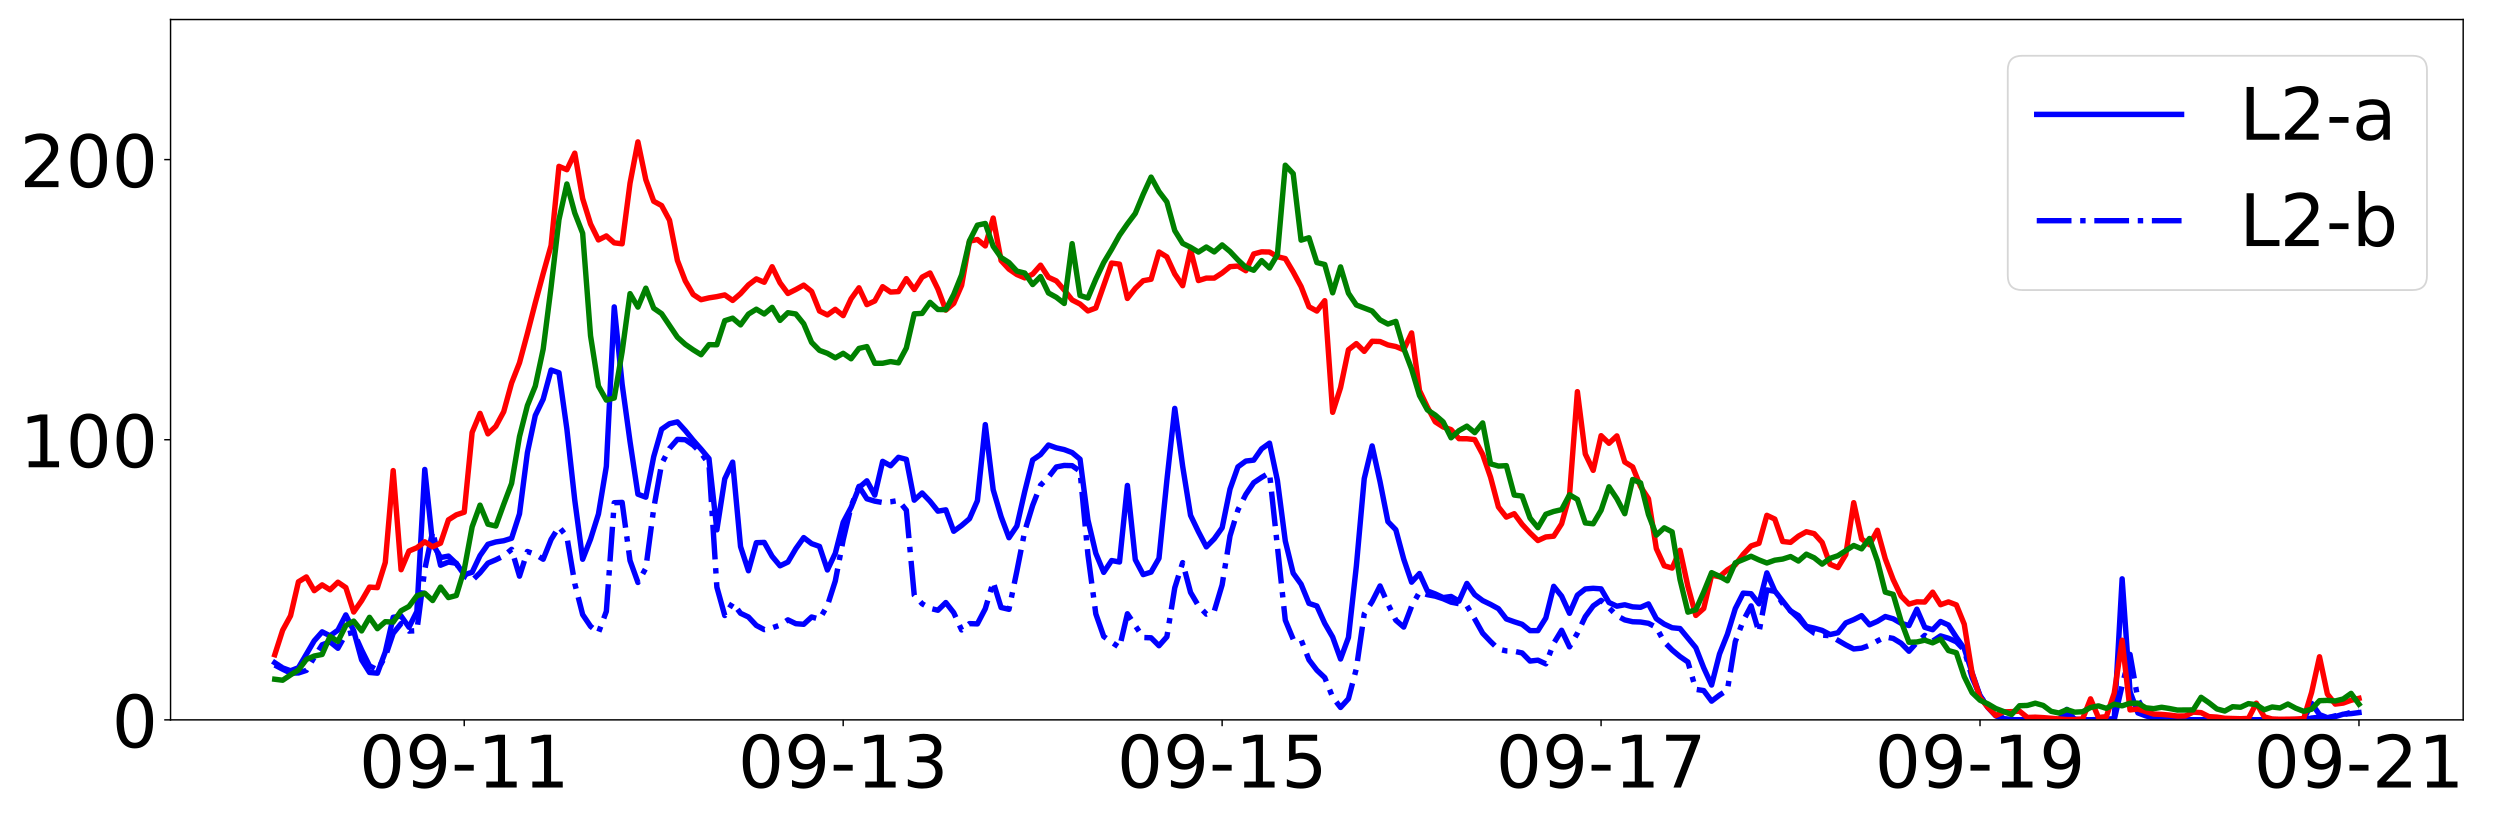 <?xml version="1.0" encoding="utf-8" standalone="no"?>
<!DOCTYPE svg PUBLIC "-//W3C//DTD SVG 1.1//EN"
  "http://www.w3.org/Graphics/SVG/1.1/DTD/svg11.dtd">
<!-- Created with matplotlib (https://matplotlib.org/) -->
<svg height="454.32pt" version="1.1" viewBox="0 0 1380.96 454.32" width="1380.96pt" xmlns="http://www.w3.org/2000/svg" xmlns:xlink="http://www.w3.org/1999/xlink">
 <defs>
  <style type="text/css">*{stroke-linecap:butt;stroke-linejoin:round;}</style>
 </defs>
 <g id="figure_1">
  <g id="patch_1">
   <path d="M 0 454.32 
L 1380.96 454.32 
L 1380.96 0 
L 0 0 
z
" style="fill:#ffffff;"/>
  </g>
  <g id="axes_1">
   <g id="patch_2">
    <path d="M 94.21 397.64 
L 1360.622 397.64 
L 1360.622 10.8 
L 94.21 10.8 
z
" style="fill:#ffffff;"/>
   </g>
   <g id="matplotlib.axis_1">
    <g id="xtick_1">
     <g id="line2d_1">
      <defs>
       <path d="M 0 0 
L 0 3.5 
" id="m751864c326" style="stroke:#000000;stroke-width:0.8;"/>
      </defs>
      <g>
       <use style="stroke:#000000;stroke-width:0.8;" x="256.436" xlink:href="#m751864c326" y="397.64"/>
      </g>
     </g>
     <g id="text_1">
      <!-- 09-11 -->
      <g transform="translate(198.321 435.034)scale(0.4 -0.4)">
       <defs>
        <path d="M 31.781 66.406 
Q 24.172 66.406 20.328 58.906 
Q 16.5 51.422 16.5 36.375 
Q 16.5 21.391 20.328 13.891 
Q 24.172 6.391 31.781 6.391 
Q 39.453 6.391 43.281 13.891 
Q 47.125 21.391 47.125 36.375 
Q 47.125 51.422 43.281 58.906 
Q 39.453 66.406 31.781 66.406 
z
M 31.781 74.219 
Q 44.047 74.219 50.516 64.516 
Q 56.984 54.828 56.984 36.375 
Q 56.984 17.969 50.516 8.266 
Q 44.047 -1.422 31.781 -1.422 
Q 19.531 -1.422 13.062 8.266 
Q 6.594 17.969 6.594 36.375 
Q 6.594 54.828 13.062 64.516 
Q 19.531 74.219 31.781 74.219 
z
" id="DejaVuSans-48"/>
        <path d="M 10.984 1.516 
L 10.984 10.5 
Q 14.703 8.734 18.5 7.812 
Q 22.312 6.891 25.984 6.891 
Q 35.75 6.891 40.891 13.453 
Q 46.047 20.016 46.781 33.406 
Q 43.953 29.203 39.594 26.953 
Q 35.25 24.703 29.984 24.703 
Q 19.047 24.703 12.672 31.312 
Q 6.297 37.938 6.297 49.422 
Q 6.297 60.641 12.938 67.422 
Q 19.578 74.219 30.609 74.219 
Q 43.266 74.219 49.922 64.516 
Q 56.594 54.828 56.594 36.375 
Q 56.594 19.141 48.406 8.859 
Q 40.234 -1.422 26.422 -1.422 
Q 22.703 -1.422 18.891 -0.688 
Q 15.094 0.047 10.984 1.516 
z
M 30.609 32.422 
Q 37.25 32.422 41.125 36.953 
Q 45.016 41.5 45.016 49.422 
Q 45.016 57.281 41.125 61.844 
Q 37.25 66.406 30.609 66.406 
Q 23.969 66.406 20.094 61.844 
Q 16.219 57.281 16.219 49.422 
Q 16.219 41.5 20.094 36.953 
Q 23.969 32.422 30.609 32.422 
z
" id="DejaVuSans-57"/>
        <path d="M 4.891 31.391 
L 31.203 31.391 
L 31.203 23.391 
L 4.891 23.391 
z
" id="DejaVuSans-45"/>
        <path d="M 12.406 8.297 
L 28.516 8.297 
L 28.516 63.922 
L 10.984 60.406 
L 10.984 69.391 
L 28.422 72.906 
L 38.281 72.906 
L 38.281 8.297 
L 54.391 8.297 
L 54.391 0 
L 12.406 0 
z
" id="DejaVuSans-49"/>
       </defs>
       <use xlink:href="#DejaVuSans-48"/>
       <use x="63.623" xlink:href="#DejaVuSans-57"/>
       <use x="127.246" xlink:href="#DejaVuSans-45"/>
       <use x="163.33" xlink:href="#DejaVuSans-49"/>
       <use x="226.953" xlink:href="#DejaVuSans-49"/>
      </g>
     </g>
    </g>
    <g id="xtick_2">
     <g id="line2d_2">
      <g>
       <use style="stroke:#000000;stroke-width:0.8;" x="465.761" xlink:href="#m751864c326" y="397.64"/>
      </g>
     </g>
     <g id="text_2">
      <!-- 09-13 -->
      <g transform="translate(407.645 435.034)scale(0.4 -0.4)">
       <defs>
        <path d="M 40.578 39.312 
Q 47.656 37.797 51.625 33 
Q 55.609 28.219 55.609 21.188 
Q 55.609 10.406 48.188 4.484 
Q 40.766 -1.422 27.094 -1.422 
Q 22.516 -1.422 17.656 -0.516 
Q 12.797 0.391 7.625 2.203 
L 7.625 11.719 
Q 11.719 9.328 16.594 8.109 
Q 21.484 6.891 26.812 6.891 
Q 36.078 6.891 40.938 10.547 
Q 45.797 14.203 45.797 21.188 
Q 45.797 27.641 41.281 31.266 
Q 36.766 34.906 28.719 34.906 
L 20.219 34.906 
L 20.219 43.016 
L 29.109 43.016 
Q 36.375 43.016 40.234 45.922 
Q 44.094 48.828 44.094 54.297 
Q 44.094 59.906 40.109 62.906 
Q 36.141 65.922 28.719 65.922 
Q 24.656 65.922 20.016 65.031 
Q 15.375 64.156 9.812 62.312 
L 9.812 71.094 
Q 15.438 72.656 20.344 73.438 
Q 25.25 74.219 29.594 74.219 
Q 40.828 74.219 47.359 69.109 
Q 53.906 64.016 53.906 55.328 
Q 53.906 49.266 50.438 45.094 
Q 46.969 40.922 40.578 39.312 
z
" id="DejaVuSans-51"/>
       </defs>
       <use xlink:href="#DejaVuSans-48"/>
       <use x="63.623" xlink:href="#DejaVuSans-57"/>
       <use x="127.246" xlink:href="#DejaVuSans-45"/>
       <use x="163.33" xlink:href="#DejaVuSans-49"/>
       <use x="226.953" xlink:href="#DejaVuSans-51"/>
      </g>
     </g>
    </g>
    <g id="xtick_3">
     <g id="line2d_3">
      <g>
       <use style="stroke:#000000;stroke-width:0.8;" x="675.085" xlink:href="#m751864c326" y="397.64"/>
      </g>
     </g>
     <g id="text_3">
      <!-- 09-15 -->
      <g transform="translate(616.97 435.034)scale(0.4 -0.4)">
       <defs>
        <path d="M 10.797 72.906 
L 49.516 72.906 
L 49.516 64.594 
L 19.828 64.594 
L 19.828 46.734 
Q 21.969 47.469 24.109 47.828 
Q 26.266 48.188 28.422 48.188 
Q 40.625 48.188 47.75 41.5 
Q 54.891 34.812 54.891 23.391 
Q 54.891 11.625 47.562 5.094 
Q 40.234 -1.422 26.906 -1.422 
Q 22.312 -1.422 17.547 -0.641 
Q 12.797 0.141 7.719 1.703 
L 7.719 11.625 
Q 12.109 9.234 16.797 8.062 
Q 21.484 6.891 26.703 6.891 
Q 35.156 6.891 40.078 11.328 
Q 45.016 15.766 45.016 23.391 
Q 45.016 31 40.078 35.438 
Q 35.156 39.891 26.703 39.891 
Q 22.75 39.891 18.812 39.016 
Q 14.891 38.141 10.797 36.281 
z
" id="DejaVuSans-53"/>
       </defs>
       <use xlink:href="#DejaVuSans-48"/>
       <use x="63.623" xlink:href="#DejaVuSans-57"/>
       <use x="127.246" xlink:href="#DejaVuSans-45"/>
       <use x="163.33" xlink:href="#DejaVuSans-49"/>
       <use x="226.953" xlink:href="#DejaVuSans-53"/>
      </g>
     </g>
    </g>
    <g id="xtick_4">
     <g id="line2d_4">
      <g>
       <use style="stroke:#000000;stroke-width:0.8;" x="884.41" xlink:href="#m751864c326" y="397.64"/>
      </g>
     </g>
     <g id="text_4">
      <!-- 09-17 -->
      <g transform="translate(826.294 435.034)scale(0.4 -0.4)">
       <defs>
        <path d="M 8.203 72.906 
L 55.078 72.906 
L 55.078 68.703 
L 28.609 0 
L 18.312 0 
L 43.219 64.594 
L 8.203 64.594 
z
" id="DejaVuSans-55"/>
       </defs>
       <use xlink:href="#DejaVuSans-48"/>
       <use x="63.623" xlink:href="#DejaVuSans-57"/>
       <use x="127.246" xlink:href="#DejaVuSans-45"/>
       <use x="163.33" xlink:href="#DejaVuSans-49"/>
       <use x="226.953" xlink:href="#DejaVuSans-55"/>
      </g>
     </g>
    </g>
    <g id="xtick_5">
     <g id="line2d_5">
      <g>
       <use style="stroke:#000000;stroke-width:0.8;" x="1093.734" xlink:href="#m751864c326" y="397.64"/>
      </g>
     </g>
     <g id="text_5">
      <!-- 09-19 -->
      <g transform="translate(1035.618 435.034)scale(0.4 -0.4)">
       <use xlink:href="#DejaVuSans-48"/>
       <use x="63.623" xlink:href="#DejaVuSans-57"/>
       <use x="127.246" xlink:href="#DejaVuSans-45"/>
       <use x="163.33" xlink:href="#DejaVuSans-49"/>
       <use x="226.953" xlink:href="#DejaVuSans-57"/>
      </g>
     </g>
    </g>
    <g id="xtick_6">
     <g id="line2d_6">
      <g>
       <use style="stroke:#000000;stroke-width:0.8;" x="1303.058" xlink:href="#m751864c326" y="397.64"/>
      </g>
     </g>
     <g id="text_6">
      <!-- 09-21 -->
      <g transform="translate(1244.943 435.034)scale(0.4 -0.4)">
       <defs>
        <path d="M 19.188 8.297 
L 53.609 8.297 
L 53.609 0 
L 7.328 0 
L 7.328 8.297 
Q 12.938 14.109 22.625 23.891 
Q 32.328 33.688 34.812 36.531 
Q 39.547 41.844 41.422 45.531 
Q 43.312 49.219 43.312 52.781 
Q 43.312 58.594 39.234 62.25 
Q 35.156 65.922 28.609 65.922 
Q 23.969 65.922 18.812 64.312 
Q 13.672 62.703 7.812 59.422 
L 7.812 69.391 
Q 13.766 71.781 18.938 73 
Q 24.125 74.219 28.422 74.219 
Q 39.75 74.219 46.484 68.547 
Q 53.219 62.891 53.219 53.422 
Q 53.219 48.922 51.531 44.891 
Q 49.859 40.875 45.406 35.406 
Q 44.188 33.984 37.641 27.219 
Q 31.109 20.453 19.188 8.297 
z
" id="DejaVuSans-50"/>
       </defs>
       <use xlink:href="#DejaVuSans-48"/>
       <use x="63.623" xlink:href="#DejaVuSans-57"/>
       <use x="127.246" xlink:href="#DejaVuSans-45"/>
       <use x="163.33" xlink:href="#DejaVuSans-50"/>
       <use x="226.953" xlink:href="#DejaVuSans-49"/>
      </g>
     </g>
    </g>
   </g>
   <g id="matplotlib.axis_2">
    <g id="ytick_1">
     <g id="line2d_7">
      <defs>
       <path d="M 0 0 
L -3.5 0 
" id="m284dd7ec17" style="stroke:#000000;stroke-width:0.8;"/>
      </defs>
      <g>
       <use style="stroke:#000000;stroke-width:0.8;" x="94.21" xlink:href="#m284dd7ec17" y="397.64"/>
      </g>
     </g>
     <g id="text_7">
      <!-- 0 -->
      <g transform="translate(61.76 412.837)scale(0.4 -0.4)">
       <use xlink:href="#DejaVuSans-48"/>
      </g>
     </g>
    </g>
    <g id="ytick_2">
     <g id="line2d_8">
      <g>
       <use style="stroke:#000000;stroke-width:0.8;" x="94.21" xlink:href="#m284dd7ec17" y="242.904"/>
      </g>
     </g>
     <g id="text_8">
      <!-- 100 -->
      <g transform="translate(10.86 258.101)scale(0.4 -0.4)">
       <use xlink:href="#DejaVuSans-49"/>
       <use x="63.623" xlink:href="#DejaVuSans-48"/>
       <use x="127.246" xlink:href="#DejaVuSans-48"/>
      </g>
     </g>
    </g>
    <g id="ytick_3">
     <g id="line2d_9">
      <g>
       <use style="stroke:#000000;stroke-width:0.8;" x="94.21" xlink:href="#m284dd7ec17" y="88.168"/>
      </g>
     </g>
     <g id="text_9">
      <!-- 200 -->
      <g transform="translate(10.86 103.365)scale(0.4 -0.4)">
       <use xlink:href="#DejaVuSans-50"/>
       <use x="63.623" xlink:href="#DejaVuSans-48"/>
       <use x="127.246" xlink:href="#DejaVuSans-48"/>
      </g>
     </g>
    </g>
   </g>
   <g id="line2d_10">
    <path clip-path="url(#p7eadf912c4)" d="M 151.774 366.064 
L 156.135 368.932 
L 160.496 370.519 
L 164.857 368.831 
L 173.579 353.95 
L 177.94 349.022 
L 182.301 351.207 
L 186.662 348.102 
L 191.023 339.665 
L 195.383 348.388 
L 199.744 364.52 
L 204.105 371.464 
L 208.466 371.85 
L 212.827 360.143 
L 217.188 340.972 
L 221.549 340.259 
L 225.91 346.486 
L 230.271 337.78 
L 234.632 259.33 
L 238.993 300.434 
L 243.354 307.986 
L 247.715 307.174 
L 252.075 311.3 
L 256.436 317.454 
L 260.797 316.121 
L 265.158 306.91 
L 269.519 300.667 
L 273.88 299.365 
L 278.241 298.697 
L 282.602 297.333 
L 286.963 283.845 
L 291.324 250.03 
L 295.685 229.498 
L 300.046 220.5 
L 304.407 204.397 
L 308.767 205.892 
L 313.128 236.972 
L 317.489 276.304 
L 321.85 308.922 
L 326.211 297.8 
L 330.572 283.942 
L 334.933 257.629 
L 339.294 169.529 
L 343.655 212.202 
L 348.016 243.946 
L 352.377 272.982 
L 356.738 274.622 
L 361.099 252.256 
L 365.459 237.093 
L 369.82 234.059 
L 374.181 233.041 
L 378.542 237.85 
L 382.903 243.188 
L 387.264 248.095 
L 391.625 253.309 
L 395.986 292.679 
L 400.347 264.497 
L 404.708 255.282 
L 409.069 301.941 
L 413.43 315.278 
L 417.791 299.773 
L 422.152 299.614 
L 426.512 307.322 
L 430.873 312.543 
L 435.234 310.465 
L 439.595 303.091 
L 443.956 296.96 
L 448.317 300.286 
L 452.678 301.832 
L 457.039 314.847 
L 461.4 305.647 
L 465.761 288.522 
L 470.122 280.294 
L 474.483 269.338 
L 478.844 265.601 
L 483.204 273.499 
L 487.565 254.851 
L 491.926 257.275 
L 496.287 252.617 
L 500.648 253.744 
L 505.009 276.281 
L 509.37 272.322 
L 513.731 276.894 
L 518.092 282.361 
L 522.453 281.626 
L 526.814 293.456 
L 531.175 290.267 
L 535.536 286.525 
L 539.896 276.595 
L 544.257 234.552 
L 548.618 270.531 
L 552.979 285.356 
L 557.34 297.023 
L 561.701 290.589 
L 566.062 271.463 
L 570.423 254.07 
L 574.784 251.09 
L 579.145 245.822 
L 583.506 247.38 
L 587.867 248.351 
L 592.228 250.003 
L 596.588 253.635 
L 600.949 287.186 
L 605.31 305.647 
L 609.671 316.164 
L 614.032 309.641 
L 618.393 310.437 
L 622.754 268.161 
L 627.115 309.148 
L 631.476 317.396 
L 635.837 316.024 
L 640.198 308.406 
L 644.559 265.348 
L 648.92 225.597 
L 653.281 257.552 
L 657.641 284.672 
L 662.002 293.751 
L 666.363 302.089 
L 670.724 297.644 
L 675.085 291.537 
L 679.446 270.158 
L 683.807 257.885 
L 688.168 254.684 
L 692.529 254.167 
L 696.89 247.928 
L 701.251 244.793 
L 705.612 265.356 
L 709.973 298.829 
L 714.333 316.626 
L 718.694 322.679 
L 723.055 333.293 
L 727.416 334.742 
L 731.777 344.373 
L 736.138 351.906 
L 740.499 364.019 
L 744.86 352.135 
L 749.221 312.765 
L 753.582 264.361 
L 757.943 246.331 
L 762.304 266.055 
L 766.665 288.153 
L 771.025 292.629 
L 775.386 308.817 
L 779.747 321.58 
L 784.108 316.809 
L 788.469 326.42 
L 792.83 328.071 
L 797.191 330.092 
L 801.552 329.482 
L 805.913 332.054 
L 810.274 322.287 
L 814.635 328.495 
L 818.996 331.743 
L 823.357 333.856 
L 827.717 336.238 
L 832.078 341.898 
L 836.439 343.448 
L 840.8 344.859 
L 845.161 348.359 
L 849.522 348.347 
L 853.883 341.366 
L 858.244 323.883 
L 862.605 329.287 
L 866.966 338.767 
L 871.327 328.747 
L 875.688 325.34 
L 880.049 324.963 
L 884.41 325.274 
L 888.77 332.799 
L 893.131 334.851 
L 897.492 334.07 
L 901.853 335.22 
L 906.214 335.476 
L 910.575 333.584 
L 914.936 341.77 
L 919.297 344.742 
L 923.658 346.758 
L 928.019 347.193 
L 936.741 357.776 
L 941.102 368.887 
L 945.462 378.398 
L 949.823 361.28 
L 954.184 350.36 
L 958.545 336.187 
L 962.906 327.629 
L 967.267 327.959 
L 971.628 333.542 
L 975.989 316.455 
L 980.35 326.409 
L 989.072 337.524 
L 993.433 340.061 
L 997.794 345.977 
L 1002.154 346.968 
L 1006.515 348.223 
L 1010.876 350.507 
L 1015.237 349.532 
L 1019.598 344.082 
L 1023.959 342.275 
L 1028.32 340.072 
L 1032.681 345.127 
L 1037.042 343.204 
L 1041.403 340.55 
L 1045.764 341.801 
L 1050.125 344.291 
L 1054.486 345.534 
L 1058.846 336.521 
L 1063.207 346.514 
L 1067.568 347.846 
L 1071.929 343.297 
L 1076.29 345.251 
L 1080.651 351.995 
L 1085.012 358.231 
L 1089.373 371.727 
L 1093.734 384.396 
L 1098.095 390.833 
L 1102.456 395.453 
L 1106.817 397.147 
L 1111.178 397.555 
L 1119.899 397.617 
L 1137.343 397.628 
L 1141.704 391.859 
L 1146.065 397.624 
L 1154.787 397.562 
L 1159.148 397.485 
L 1167.87 396.976 
L 1172.231 319.734 
L 1176.591 382.022 
L 1180.952 393.798 
L 1185.313 395.433 
L 1189.674 396.649 
L 1194.035 397.201 
L 1198.396 397.473 
L 1211.479 397.578 
L 1224.562 397.613 
L 1246.366 397.624 
L 1255.088 397.492 
L 1263.81 397.621 
L 1268.171 397.446 
L 1272.532 397.411 
L 1276.893 388.53 
L 1281.254 394.726 
L 1285.615 396.44 
L 1289.975 395.845 
L 1294.336 394.509 
L 1298.697 394.194 
L 1303.058 393.615 
L 1303.058 393.615 
" style="fill:none;stroke:#0000ff;stroke-linecap:square;stroke-width:3;"/>
   </g>
   <g id="line2d_11">
    <path clip-path="url(#p7eadf912c4)" d="M 151.774 367.36 
L 156.135 369.664 
L 160.496 371.785 
L 164.857 371.735 
L 169.218 370.313 
L 173.579 363.067 
L 177.94 356.168 
L 182.301 354.548 
L 186.662 358.091 
L 191.023 350.266 
L 195.383 349.295 
L 199.744 359.012 
L 204.105 367.784 
L 208.466 370.049 
L 212.827 362.722 
L 217.188 349.839 
L 221.549 344.443 
L 225.91 348.6 
L 230.271 348.394 
L 234.632 314.598 
L 238.993 293.534 
L 243.354 312.213 
L 247.715 310.461 
L 252.075 311.148 
L 256.436 318.289 
L 260.797 320.647 
L 265.158 316.393 
L 269.519 311.075 
L 273.88 309.218 
L 278.241 307.104 
L 282.602 303.456 
L 286.963 318.25 
L 291.324 304.637 
L 295.685 306.23 
L 300.046 308.899 
L 304.407 297.994 
L 308.767 290.993 
L 313.128 296.452 
L 317.489 322.368 
L 321.85 339.489 
L 326.211 345.966 
L 330.572 349.532 
L 334.933 337.718 
L 339.294 277.699 
L 343.655 277.508 
L 348.016 309.653 
L 352.377 321.739 
L 356.738 313.883 
L 361.099 280.884 
L 365.459 256.261 
L 369.82 247.738 
L 374.181 242.695 
L 378.542 242.893 
L 382.903 245.884 
L 387.264 250.189 
L 391.625 256.428 
L 395.986 324.342 
L 400.347 340.002 
L 404.708 332.947 
L 409.069 338.759 
L 413.43 340.826 
L 417.791 345.48 
L 422.152 347.78 
L 426.512 346.805 
L 430.873 345.301 
L 435.234 342.399 
L 439.595 344.509 
L 443.956 344.847 
L 448.317 340.818 
L 452.678 342.007 
L 457.039 334.54 
L 461.4 320.946 
L 465.761 298.173 
L 470.122 279.727 
L 474.483 268.666 
L 478.844 275.519 
L 483.204 276.821 
L 487.565 277.586 
L 491.926 277.194 
L 496.287 276.44 
L 500.648 281.856 
L 505.009 328.728 
L 509.37 333.507 
L 513.731 336.024 
L 518.092 337.096 
L 522.453 332.838 
L 526.814 338.429 
L 531.175 347.967 
L 535.536 344.478 
L 539.896 344.625 
L 544.257 336.238 
L 548.618 321.42 
L 552.979 335.558 
L 557.34 336.587 
L 561.701 315.461 
L 566.062 293.363 
L 570.423 279.167 
L 574.784 268.006 
L 579.145 263.565 
L 583.506 257.943 
L 587.867 257.097 
L 592.228 257.229 
L 596.588 260.298 
L 600.949 306.389 
L 605.31 339.105 
L 609.671 351.556 
L 614.032 354.734 
L 618.393 357.632 
L 622.754 339.035 
L 631.476 352.151 
L 635.837 352.306 
L 640.198 356.688 
L 644.559 351.762 
L 648.92 324.699 
L 653.281 310.791 
L 657.641 327.221 
L 662.002 334.633 
L 666.363 339.233 
L 670.724 337.632 
L 675.085 323.064 
L 679.446 296.032 
L 683.807 281.692 
L 688.168 273.099 
L 692.529 266.626 
L 696.89 263.709 
L 701.251 261.187 
L 709.973 342.566 
L 714.333 353.106 
L 718.694 353.394 
L 723.055 364.482 
L 727.416 370.204 
L 731.777 374.318 
L 736.138 385.126 
L 740.499 390.783 
L 744.86 385.985 
L 749.221 369.369 
L 753.582 339.113 
L 757.943 332.318 
L 762.304 323.678 
L 766.665 333.596 
L 771.025 342.601 
L 775.386 346.381 
L 779.747 334.89 
L 784.108 327.061 
L 788.469 328.491 
L 792.83 329.307 
L 797.191 330.744 
L 801.552 332.636 
L 805.913 333.472 
L 810.274 334.614 
L 814.635 341.968 
L 818.996 349.769 
L 823.357 354.361 
L 827.717 358.569 
L 832.078 359.548 
L 836.439 359.761 
L 840.8 360.69 
L 845.161 365.158 
L 849.522 364.672 
L 853.883 366.704 
L 858.244 355.387 
L 862.605 348.153 
L 866.966 357.314 
L 871.327 349.789 
L 875.688 340.632 
L 880.049 334.699 
L 884.41 331.63 
L 888.77 335.69 
L 893.131 340.092 
L 897.492 342.427 
L 901.853 343.44 
L 906.214 343.596 
L 910.575 344.299 
L 914.936 346.533 
L 919.297 354.621 
L 923.658 359.046 
L 928.019 362.687 
L 932.38 365.682 
L 936.741 380.806 
L 941.102 381.459 
L 945.462 387.3 
L 949.823 383.984 
L 954.184 381.195 
L 958.545 354.404 
L 962.906 342.935 
L 967.267 334.68 
L 971.628 349.295 
L 975.989 325.861 
L 980.35 326.615 
L 984.711 333.312 
L 993.433 341.51 
L 997.794 346.502 
L 1002.154 349.726 
L 1006.515 350.814 
L 1010.876 351.172 
L 1019.598 356.242 
L 1023.959 358.468 
L 1028.32 358.036 
L 1032.681 356.451 
L 1037.042 354.058 
L 1041.403 351.832 
L 1045.764 352.663 
L 1050.125 355.301 
L 1054.486 359.73 
L 1058.846 354.89 
L 1063.207 350.989 
L 1067.568 354.148 
L 1071.929 351.257 
L 1076.29 352.555 
L 1080.651 354.52 
L 1085.012 359.066 
L 1089.373 374.291 
L 1093.734 384.245 
L 1098.095 390.573 
L 1102.456 393.46 
L 1106.817 397.015 
L 1111.178 397.535 
L 1119.899 397.64 
L 1137.343 397.636 
L 1141.704 395.767 
L 1146.065 397.232 
L 1150.426 397.624 
L 1167.87 397.547 
L 1172.231 378.627 
L 1176.591 361.498 
L 1180.952 386.35 
L 1185.313 394.4 
L 1189.674 396.805 
L 1194.035 397.488 
L 1198.396 397.601 
L 1211.479 397.632 
L 1250.727 397.636 
L 1259.449 397.617 
L 1272.532 397.621 
L 1276.893 396.638 
L 1281.254 396.164 
L 1285.615 396.56 
L 1289.975 395.402 
L 1294.336 394.847 
L 1298.697 393.409 
L 1303.058 392.621 
L 1303.058 392.621 
" style="fill:none;stroke:#0000ff;stroke-dasharray:19.2,4.8,3,4.8;stroke-dashoffset:0;stroke-width:3;"/>
   </g>
   <g id="line2d_12">
    <path clip-path="url(#p7eadf912c4)" d="M 151.774 361.665 
L 156.135 348.126 
L 160.496 340.138 
L 164.857 321.374 
L 169.218 318.693 
L 173.579 326.269 
L 177.94 323.064 
L 182.301 325.775 
L 186.662 321.599 
L 191.023 324.559 
L 195.383 338.064 
L 199.744 331.836 
L 204.105 324.303 
L 208.466 324.598 
L 212.827 310.698 
L 217.188 259.948 
L 221.549 314.699 
L 225.91 304.377 
L 230.271 302.543 
L 234.632 299.284 
L 238.993 302.011 
L 243.354 300.03 
L 247.715 287.151 
L 252.075 284.385 
L 256.436 282.94 
L 260.797 238.864 
L 265.158 228.348 
L 269.519 239.661 
L 273.88 235.515 
L 278.241 227.415 
L 282.602 211.549 
L 286.963 200.399 
L 291.324 184.202 
L 295.685 167.291 
L 300.046 151.079 
L 304.407 135.597 
L 308.767 91.887 
L 313.128 93.74 
L 317.489 84.607 
L 321.85 109.7 
L 326.211 123.713 
L 330.572 132.532 
L 334.933 130.322 
L 339.294 134.144 
L 343.655 134.673 
L 348.016 101.196 
L 352.377 78.375 
L 356.738 99.245 
L 361.099 111.169 
L 365.459 113.546 
L 369.82 121.642 
L 374.181 143.841 
L 378.542 155.166 
L 382.903 162.68 
L 387.264 165.543 
L 391.625 164.533 
L 395.986 163.849 
L 400.347 162.909 
L 404.708 165.955 
L 409.069 162.182 
L 413.43 157.369 
L 417.791 154.059 
L 422.152 155.912 
L 426.512 147.342 
L 430.873 156.227 
L 435.234 162.112 
L 439.595 159.91 
L 443.956 157.501 
L 448.317 160.997 
L 452.678 171.805 
L 457.039 173.95 
L 461.4 170.865 
L 465.761 174.338 
L 470.122 165.069 
L 474.483 158.977 
L 478.844 168.27 
L 483.204 166.25 
L 487.565 158.363 
L 491.926 161.324 
L 496.287 161.067 
L 500.648 153.919 
L 505.009 159.914 
L 509.37 153.084 
L 513.731 150.795 
L 518.092 159.692 
L 522.453 171.285 
L 526.814 167.617 
L 531.175 157.625 
L 535.536 133.262 
L 539.896 132.287 
L 544.257 135.842 
L 548.618 120.458 
L 552.979 143.915 
L 557.34 148.663 
L 561.701 151.646 
L 566.062 153.499 
L 570.423 151.44 
L 574.784 146.479 
L 579.145 153.165 
L 583.506 155.17 
L 587.867 160.189 
L 592.228 165.694 
L 596.588 167.928 
L 600.949 171.751 
L 605.31 170.127 
L 614.032 145.314 
L 618.393 145.904 
L 622.754 164.855 
L 627.115 159.276 
L 631.476 155.057 
L 635.837 154.253 
L 640.198 139.199 
L 644.559 141.899 
L 648.92 151.34 
L 653.281 157.804 
L 657.641 138.025 
L 662.002 154.976 
L 666.363 153.616 
L 670.724 153.612 
L 675.085 150.795 
L 679.446 147.299 
L 683.807 146.957 
L 688.168 149.541 
L 692.529 140.279 
L 696.89 139.105 
L 701.251 139.214 
L 705.612 141.802 
L 709.973 142.843 
L 714.333 150.205 
L 718.694 158.266 
L 723.055 169.443 
L 727.416 171.817 
L 731.777 166.098 
L 736.138 227.749 
L 740.499 214.121 
L 744.86 193.196 
L 749.221 189.809 
L 753.582 194.078 
L 757.943 188.507 
L 762.304 188.647 
L 766.665 190.531 
L 771.025 191.417 
L 775.386 193.196 
L 779.747 183.907 
L 784.108 215.737 
L 788.469 224.894 
L 792.83 233.029 
L 797.191 235.857 
L 801.552 237.31 
L 805.913 242.337 
L 810.274 242.349 
L 814.635 242.839 
L 818.996 251.009 
L 823.357 263.584 
L 827.717 280.041 
L 832.078 285.64 
L 836.439 283.767 
L 840.8 289.657 
L 845.161 294.381 
L 849.522 298.58 
L 853.883 296.603 
L 858.244 296.183 
L 862.605 289.358 
L 866.966 273.678 
L 871.327 216.351 
L 875.688 250.764 
L 880.049 259.812 
L 884.41 240.667 
L 888.77 244.863 
L 893.131 240.783 
L 897.492 255.205 
L 901.853 257.916 
L 906.214 268.767 
L 910.575 275.484 
L 914.936 303.056 
L 919.297 312.504 
L 923.658 313.794 
L 928.019 303.961 
L 932.38 323.988 
L 936.741 339.94 
L 941.102 336.113 
L 945.462 317.706 
L 949.823 318.588 
L 954.184 314.796 
L 958.545 311.999 
L 962.906 306.218 
L 967.267 301.549 
L 971.628 300.111 
L 975.989 284.661 
L 980.35 286.708 
L 984.711 299.117 
L 989.072 299.591 
L 993.433 296.145 
L 997.794 293.72 
L 1002.154 294.797 
L 1006.515 299.614 
L 1010.876 311.685 
L 1015.237 313.526 
L 1019.598 306.323 
L 1023.959 277.675 
L 1028.32 297.702 
L 1032.681 300.892 
L 1037.042 292.912 
L 1041.403 308.705 
L 1045.764 320.166 
L 1050.125 329.253 
L 1054.486 333.693 
L 1058.846 332.442 
L 1063.207 332.555 
L 1067.568 327.104 
L 1071.929 334.039 
L 1076.29 332.473 
L 1080.651 334.128 
L 1085.012 344.8 
L 1089.373 371.976 
L 1093.734 385.321 
L 1098.095 390.736 
L 1102.456 395.262 
L 1106.817 393.211 
L 1111.178 393.098 
L 1115.539 392.826 
L 1119.899 396.319 
L 1124.26 396.156 
L 1128.621 396.401 
L 1141.704 397.488 
L 1146.065 397.485 
L 1150.426 397.096 
L 1154.787 386.039 
L 1159.148 396.346 
L 1163.509 395.865 
L 1167.87 382.858 
L 1172.231 353.662 
L 1176.591 392.143 
L 1180.952 391.649 
L 1189.674 394.454 
L 1194.035 394.621 
L 1198.396 394.998 
L 1202.757 395.55 
L 1207.118 395.461 
L 1211.479 393.367 
L 1215.84 393.638 
L 1220.201 395.849 
L 1224.562 396.113 
L 1228.923 396.762 
L 1237.644 397.015 
L 1242.005 396.844 
L 1246.366 388.425 
L 1250.727 395.95 
L 1255.088 397.178 
L 1259.449 397.322 
L 1268.171 397.205 
L 1272.532 396.937 
L 1276.893 382.504 
L 1281.254 362.796 
L 1285.615 383.409 
L 1289.975 388.926 
L 1294.336 388.374 
L 1298.697 386.824 
L 1303.058 385.767 
L 1303.058 385.767 
" style="fill:none;stroke:#ff0000;stroke-linecap:square;stroke-width:3;"/>
   </g>
   <g id="line2d_13">
    <path clip-path="url(#p7eadf912c4)" d="M 151.774 375.203 
L 156.135 375.745 
L 160.496 372.805 
L 164.857 370.097 
L 169.218 364.294 
L 173.579 362.36 
L 177.94 361.509 
L 182.301 351.529 
L 186.662 354.314 
L 191.023 345.571 
L 195.383 343.096 
L 199.744 348.511 
L 204.105 341.007 
L 208.466 347.273 
L 212.827 343.405 
L 217.188 343.637 
L 221.549 337.37 
L 225.91 334.972 
L 230.271 329.092 
L 234.632 327.699 
L 238.993 331.722 
L 243.354 324.295 
L 247.715 330.098 
L 252.075 328.937 
L 256.436 314.624 
L 260.797 291.027 
L 265.158 279.035 
L 269.519 289.557 
L 273.88 290.563 
L 278.241 278.571 
L 282.602 267.043 
L 286.963 241.125 
L 291.324 224.026 
L 295.685 213.272 
L 300.046 192.847 
L 304.407 158.573 
L 308.767 121.282 
L 313.128 101.63 
L 317.489 117.645 
L 321.85 128.864 
L 326.211 185.497 
L 330.572 213.272 
L 334.933 221.009 
L 339.294 219.848 
L 343.655 194.317 
L 348.016 162.209 
L 352.377 169.637 
L 356.738 159.192 
L 361.099 170.255 
L 365.459 173.273 
L 374.181 186.271 
L 378.542 190.216 
L 382.903 193.234 
L 387.264 195.942 
L 391.625 190.371 
L 395.986 190.448 
L 400.347 177.141 
L 404.708 175.749 
L 409.069 179.462 
L 413.43 173.505 
L 417.791 170.797 
L 422.152 173.428 
L 426.512 169.791 
L 430.873 176.986 
L 435.234 172.731 
L 439.595 173.428 
L 443.956 178.843 
L 448.317 189.133 
L 452.678 193.543 
L 457.039 195.168 
L 461.4 197.644 
L 465.761 195.168 
L 470.122 198.185 
L 474.483 192.46 
L 478.844 191.454 
L 483.204 200.661 
L 487.565 200.661 
L 491.926 199.733 
L 496.287 200.429 
L 500.648 192.228 
L 505.009 173.35 
L 509.37 173.118 
L 513.731 167.006 
L 518.092 170.952 
L 522.453 171.029 
L 526.814 162.673 
L 531.175 151.842 
L 535.536 132.964 
L 539.896 124.376 
L 544.257 123.448 
L 548.618 136.059 
L 552.979 142.248 
L 557.34 145.033 
L 561.701 149.753 
L 566.062 150.836 
L 570.423 157.18 
L 574.784 152.77 
L 579.145 161.822 
L 583.506 164.221 
L 587.867 167.625 
L 592.228 134.589 
L 596.588 163.215 
L 600.949 164.608 
L 605.31 154.24 
L 609.671 145.033 
L 614.032 137.761 
L 618.393 129.947 
L 622.754 123.68 
L 627.115 117.877 
L 631.476 107.355 
L 635.837 97.839 
L 640.198 105.808 
L 644.559 111.533 
L 648.92 127.394 
L 653.281 134.434 
L 657.641 136.6 
L 662.002 139.231 
L 666.363 136.446 
L 670.724 139.154 
L 675.085 135.285 
L 679.446 138.921 
L 683.807 143.563 
L 688.168 147.664 
L 692.529 149.289 
L 696.89 143.95 
L 701.251 148.051 
L 705.612 140.701 
L 709.973 91.263 
L 714.333 95.905 
L 718.694 132.655 
L 723.055 131.339 
L 727.416 145.033 
L 731.777 146.117 
L 736.138 161.745 
L 740.499 147.432 
L 744.86 161.977 
L 749.221 168.476 
L 757.943 171.803 
L 762.304 176.677 
L 766.665 178.998 
L 771.025 177.528 
L 775.386 192.383 
L 779.747 203.911 
L 784.108 218.456 
L 788.469 226.425 
L 792.83 229.287 
L 797.191 233.078 
L 801.552 241.821 
L 805.913 237.875 
L 810.274 235.399 
L 814.635 238.958 
L 818.996 233.62 
L 823.357 256.211 
L 827.717 257.449 
L 832.078 257.217 
L 836.439 273.464 
L 840.8 274.006 
L 845.161 286.153 
L 849.522 291.491 
L 853.883 284.064 
L 858.244 282.516 
L 862.605 281.511 
L 866.966 273.31 
L 871.327 275.863 
L 875.688 288.861 
L 880.049 289.325 
L 884.41 281.897 
L 888.77 268.9 
L 893.131 275.476 
L 897.492 283.754 
L 901.853 264.877 
L 906.214 266.733 
L 910.575 284.219 
L 914.936 295.592 
L 919.297 291.568 
L 923.658 293.812 
L 928.019 320.195 
L 932.38 338.144 
L 936.741 336.829 
L 941.102 327.003 
L 945.462 316.326 
L 949.823 318.338 
L 954.184 320.814 
L 958.545 310.91 
L 967.267 307.274 
L 971.628 309.286 
L 975.989 310.988 
L 980.35 309.44 
L 984.711 308.822 
L 989.072 307.429 
L 993.433 309.905 
L 997.794 306.114 
L 1002.154 308.125 
L 1006.515 311.607 
L 1010.876 308.435 
L 1015.237 306.965 
L 1023.959 301.317 
L 1028.32 303.174 
L 1032.681 297.448 
L 1037.042 309.827 
L 1041.403 327.08 
L 1045.764 328.318 
L 1050.125 343.096 
L 1054.486 354.778 
L 1058.846 354.623 
L 1063.207 353.618 
L 1067.568 355.088 
L 1071.929 352.999 
L 1076.29 359.343 
L 1080.651 360.581 
L 1085.012 373.733 
L 1089.373 382.631 
L 1093.734 386.808 
L 1098.095 388.82 
L 1102.456 391.373 
L 1111.178 394.7 
L 1115.539 389.826 
L 1119.899 389.671 
L 1124.26 388.433 
L 1128.621 389.671 
L 1132.982 392.921 
L 1137.343 393.849 
L 1141.704 391.992 
L 1146.065 393.385 
L 1150.426 393.153 
L 1154.787 390.832 
L 1159.148 389.903 
L 1163.509 391.296 
L 1167.87 388.975 
L 1172.231 389.903 
L 1176.591 388.433 
L 1180.952 388.433 
L 1185.313 390.986 
L 1189.674 391.451 
L 1194.035 390.677 
L 1198.396 391.373 
L 1202.757 392.224 
L 1211.479 392.147 
L 1215.84 385.184 
L 1220.201 388.201 
L 1224.562 391.605 
L 1228.923 392.766 
L 1233.283 390.367 
L 1237.644 390.677 
L 1242.005 388.665 
L 1246.366 389.284 
L 1250.727 392.07 
L 1255.088 390.522 
L 1259.449 391.064 
L 1263.81 388.897 
L 1268.171 391.218 
L 1272.532 392.921 
L 1276.893 391.76 
L 1281.254 387.041 
L 1285.615 386.886 
L 1289.975 387.195 
L 1294.336 386.112 
L 1298.697 383.017 
L 1303.058 388.975 
L 1303.058 388.975 
" style="fill:none;stroke:#008000;stroke-linecap:square;stroke-width:3;"/>
   </g>
   <g id="patch_3">
    <path d="M 94.21 397.64 
L 94.21 10.8 
" style="fill:none;stroke:#000000;stroke-linecap:square;stroke-linejoin:miter;stroke-width:0.8;"/>
   </g>
   <g id="patch_4">
    <path d="M 1360.622 397.64 
L 1360.622 10.8 
" style="fill:none;stroke:#000000;stroke-linecap:square;stroke-linejoin:miter;stroke-width:0.8;"/>
   </g>
   <g id="patch_5">
    <path d="M 94.21 397.64 
L 1360.622 397.64 
" style="fill:none;stroke:#000000;stroke-linecap:square;stroke-linejoin:miter;stroke-width:0.8;"/>
   </g>
   <g id="patch_6">
    <path d="M 94.21 10.8 
L 1360.622 10.8 
" style="fill:none;stroke:#000000;stroke-linecap:square;stroke-linejoin:miter;stroke-width:0.8;"/>
   </g>
   <g id="legend_1">
    <g id="patch_7">
     <path d="M 1117.06 160.225 
L 1332.622 160.225 
Q 1340.622 160.225 1340.622 152.225 
L 1340.622 38.8 
Q 1340.622 30.8 1332.622 30.8 
L 1117.06 30.8 
Q 1109.06 30.8 1109.06 38.8 
L 1109.06 152.225 
Q 1109.06 160.225 1117.06 160.225 
z
" style="fill:#ffffff;opacity:0.8;stroke:#cccccc;stroke-linejoin:miter;"/>
    </g>
    <g id="line2d_14">
     <path d="M 1125.06 63.194 
L 1205.06 63.194 
" style="fill:none;stroke:#0000ff;stroke-linecap:square;stroke-width:3;"/>
    </g>
    <g id="line2d_15"/>
    <g id="text_10">
     <!-- L2-a -->
     <g transform="translate(1237.06 77.194)scale(0.4 -0.4)">
      <defs>
       <path d="M 9.812 72.906 
L 19.672 72.906 
L 19.672 8.297 
L 55.172 8.297 
L 55.172 0 
L 9.812 0 
z
" id="DejaVuSans-76"/>
       <path d="M 34.281 27.484 
Q 23.391 27.484 19.188 25 
Q 14.984 22.516 14.984 16.5 
Q 14.984 11.719 18.141 8.906 
Q 21.297 6.109 26.703 6.109 
Q 34.188 6.109 38.703 11.406 
Q 43.219 16.703 43.219 25.484 
L 43.219 27.484 
z
M 52.203 31.203 
L 52.203 0 
L 43.219 0 
L 43.219 8.297 
Q 40.141 3.328 35.547 0.953 
Q 30.953 -1.422 24.312 -1.422 
Q 15.922 -1.422 10.953 3.297 
Q 6 8.016 6 15.922 
Q 6 25.141 12.172 29.828 
Q 18.359 34.516 30.609 34.516 
L 43.219 34.516 
L 43.219 35.406 
Q 43.219 41.609 39.141 45 
Q 35.062 48.391 27.688 48.391 
Q 23 48.391 18.547 47.266 
Q 14.109 46.141 10.016 43.891 
L 10.016 52.203 
Q 14.938 54.109 19.578 55.047 
Q 24.219 56 28.609 56 
Q 40.484 56 46.344 49.844 
Q 52.203 43.703 52.203 31.203 
z
" id="DejaVuSans-97"/>
      </defs>
      <use xlink:href="#DejaVuSans-76"/>
      <use x="55.713" xlink:href="#DejaVuSans-50"/>
      <use x="119.336" xlink:href="#DejaVuSans-45"/>
      <use x="155.42" xlink:href="#DejaVuSans-97"/>
     </g>
    </g>
    <g id="line2d_16">
     <path d="M 1125.06 121.906 
L 1205.06 121.906 
" style="fill:none;stroke:#0000ff;stroke-dasharray:19.2,4.8,3,4.8;stroke-dashoffset:0;stroke-width:3;"/>
    </g>
    <g id="line2d_17"/>
    <g id="text_11">
     <!-- L2-b -->
     <g transform="translate(1237.06 135.906)scale(0.4 -0.4)">
      <defs>
       <path d="M 48.688 27.297 
Q 48.688 37.203 44.609 42.844 
Q 40.531 48.484 33.406 48.484 
Q 26.266 48.484 22.188 42.844 
Q 18.109 37.203 18.109 27.297 
Q 18.109 17.391 22.188 11.75 
Q 26.266 6.109 33.406 6.109 
Q 40.531 6.109 44.609 11.75 
Q 48.688 17.391 48.688 27.297 
z
M 18.109 46.391 
Q 20.953 51.266 25.266 53.625 
Q 29.594 56 35.594 56 
Q 45.562 56 51.781 48.094 
Q 58.016 40.188 58.016 27.297 
Q 58.016 14.406 51.781 6.484 
Q 45.562 -1.422 35.594 -1.422 
Q 29.594 -1.422 25.266 0.953 
Q 20.953 3.328 18.109 8.203 
L 18.109 0 
L 9.078 0 
L 9.078 75.984 
L 18.109 75.984 
z
" id="DejaVuSans-98"/>
      </defs>
      <use xlink:href="#DejaVuSans-76"/>
      <use x="55.713" xlink:href="#DejaVuSans-50"/>
      <use x="119.336" xlink:href="#DejaVuSans-45"/>
      <use x="155.42" xlink:href="#DejaVuSans-98"/>
     </g>
    </g>
   </g>
  </g>
 </g>
 <defs>
  <clipPath id="p7eadf912c4">
   <rect height="386.84" width="1266.412" x="94.21" y="10.8"/>
  </clipPath>
 </defs>
</svg>

